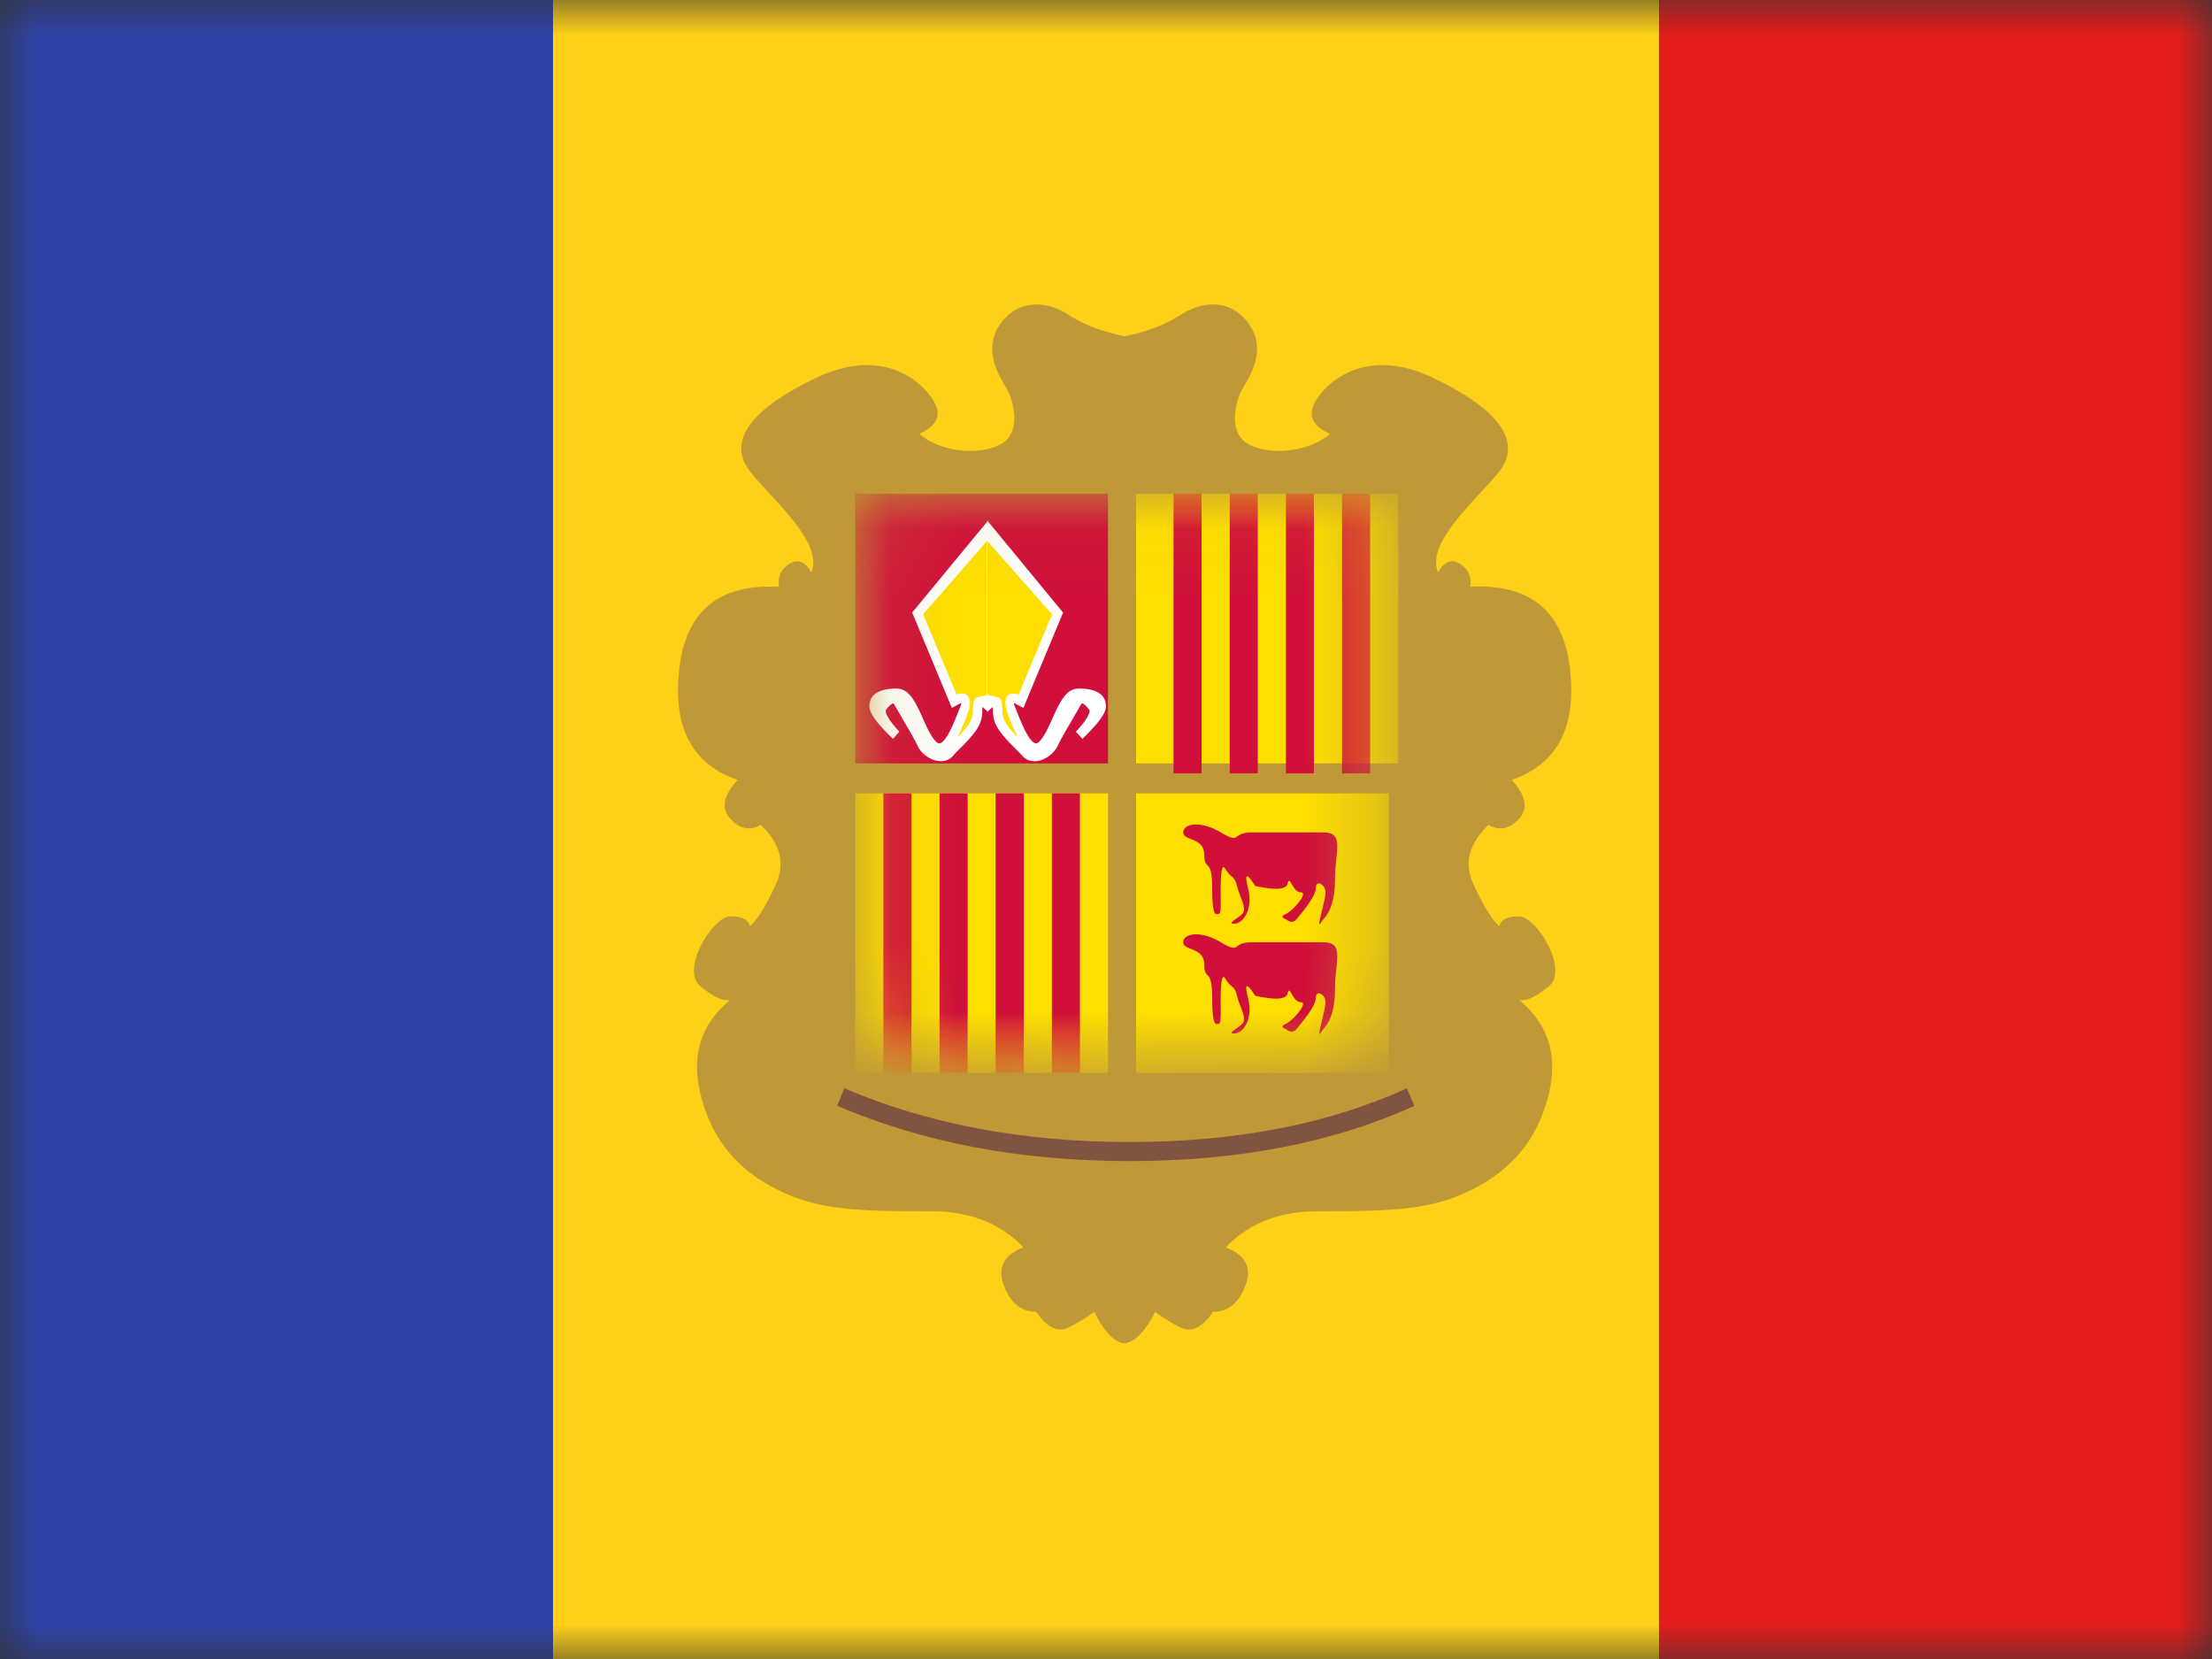 <svg xmlns="http://www.w3.org/2000/svg" xmlns:xlink="http://www.w3.org/1999/xlink" viewBox="0 0 32 24"><rect x="0" y="0" width="32" height="24" fill="#333333" stroke="none"/><defs><path id="a" d="M0 0h32v24H0z"/><path id="c" d="M7.646.088v7.03c-.001.414-.22.71-.658.892a2.77 2.77 0 01-1.427.174c-.492-.106-.868-.106-1.128 0-.207.084-.377.14-.51.17v.017a.996.996 0 01-.046-.007l-.049.007v-.017a3.26 3.26 0 01-.51-.17c-.26-.106-.636-.106-1.128 0A2.77 2.77 0 01.763 8.01c-.438-.181-.657-.478-.658-.892V.088h7.54z"/></defs><g fill="none" fill-rule="evenodd"><mask id="b" fill="#fff"><use xlink:href="#a"/></mask><g mask="url(#b)"><path fill="#FFD018" d="M8 0h16v24H8z"/><path fill="#2E42A5" d="M0 0h8v24H0z"/><path fill="#E31D1C" d="M24 0h8v24h-8z"/><path fill="#BF9937" d="M18.09 4.72c.244.386-.051.785-.125.921-.074.136-.232.635.125.799.356.164.88.073 1.15-.164-.222-.1-.304-.231-.246-.393.085-.242.669-.926 1.737-.417 1.068.509 1.252.975.96 1.352-.293.378-1.076 1.025-.887 1.461.09-.16.197-.2.32-.12.122.08.17.19.143.33.869-.047 1.35.35 1.446 1.193.095.842-.186 1.376-.845 1.6.208.227.243.415.106.563-.136.149-.283.178-.44.088-.286.27-.358.56-.215.868.143.309.267.508.372.599.02-.095.114-.143.283-.143.254 0 .726.77.433 1.01-.195.16-.34.225-.433.195.422.35.566.803.433 1.358-.2.834-.734 1.235-1.284 1.468-.55.234-1.205.234-2.048.234-.562 0-1.01.174-1.342.524.285.11.38.292.285.548-.095.255-.251.383-.468.383-.159.228-.314.304-.467.228a2.247 2.247 0 01-.373-.228c-.132.267-.269.416-.41.448-.01.007-.02.007-.03.005l-.03.002c-.142-.039-.28-.188-.41-.455-.097.075-.222.151-.374.228-.153.076-.308 0-.467-.228-.217 0-.372-.128-.467-.383-.095-.256 0-.438.284-.548-.333-.35-.78-.524-1.342-.524-.842 0-1.498 0-2.048-.234-.55-.233-1.084-.634-1.284-1.468-.133-.555.011-1.008.433-1.358-.094.03-.238-.035-.433-.195-.293-.24.18-1.01.433-1.01.169 0 .264.048.284.143.104-.09.228-.29.371-.599.143-.308.072-.597-.215-.868-.156.09-.303.06-.44-.088s-.101-.336.106-.563c-.658-.224-.94-.758-.845-1.6.095-.843.577-1.24 1.446-1.192-.026-.14.022-.25.144-.33.122-.08.229-.04.32.12.188-.437-.595-1.084-.887-1.462-.293-.377-.11-.843.96-1.352 1.068-.509 1.651.175 1.737.417.057.162-.025.293-.246.393.27.237.793.328 1.15.164.356-.164.198-.663.124-.799-.073-.136-.369-.535-.124-.921.244-.387.668-.387 1.006-.167.225.146.506.252.843.318l-.03-.008.166-.036c.252-.066.468-.157.648-.274.339-.22.762-.22 1.007.167z"/><path fill="#805440" fill-rule="nonzero" d="M12.11 15.998l.105-.254c1.208.517 2.582.777 4.124.777 1.541 0 2.879-.26 4.013-.776l.11.252c-1.17.533-2.545.8-4.123.8-1.576 0-2.986-.267-4.229-.8z"/><g transform="translate(12.373 7.144)"><mask id="d" fill="#fff"><use xlink:href="#c"/></mask><use fill="#BF9937" xlink:href="#c"/><g mask="url(#d)"><path fill="#D00F3A" d="M0 0h3.656v3.9H0z"/><path fill="#FEDF00" d="M4.063 0h3.791v3.9H4.062zM4.063 4.333h3.656v4.045H4.062zM0 4.333h3.656v4.044H0z"/><path fill="#D00F3A" d="M6.77 6.154c.114-.115.17-.308.17-.58 0-.406.144-.676-.17-.676H5.734c-.3 0-.145.181-.447 0-.3-.18-.543-.123-.543 0 0 .124.304.07.304.32s.115.033.115.484c0 .452.063.376.094.376.03 0 .03-.081.03-.2 0-.119-.015-.598.069-.45.083.147.125.077.166.244.041.168.152.33.076.406-.076.076-.23.141-.115.141s.282-.192.198-.517c-.055-.216-.02-.226.104-.03.295.066.451.054.47-.036.029-.135.07.129.19.129.119 0-.116.27-.215.313-.066.029-.066.054 0 .076.061.05.112.05.153 0 .061-.076.28-.324.28-.452 0-.127.14-.05.14.063s-.13.52-.08.454l.049-.065zM6.77 7.743c.114-.115.17-.308.17-.58 0-.406.144-.676-.17-.676H5.734c-.3 0-.145.181-.447 0-.3-.18-.543-.123-.543 0 0 .124.304.07.304.32s.115.033.115.484c0 .452.063.376.094.376.03 0 .03-.081.03-.2 0-.119-.015-.598.069-.45.083.147.125.077.166.244.041.168.152.33.076.406-.076.076-.23.141-.115.141s.282-.192.198-.517c-.055-.216-.02-.226.104-.03.295.066.451.054.47-.036.029-.135.07.129.19.129.119 0-.116.27-.215.313-.066.029-.066.054 0 .076.061.05.112.05.153 0 .061-.076.28-.324.28-.452 0-.127.14-.05.14.063s-.13.52-.08.454l.049-.065z"/><path fill="#FFF" fill-rule="nonzero" d="M1.848 3.04a.044.044 0 000-.003v.002zm-.011.113c0 .165-.084.291-.275.484l-.077.077c-.028.028-.049.05-.067.072-.164.184-.45.025-.523-.154a4.67 4.67 0 00-.162-.293L.727 3.33a49.929 49.929 0 00-.055-.095l-.05-.086a5.964 5.964 0 01-.065-.114c-.007-.012-.045.002-.111.087-.025.032.027.142.192.319l-.094.104c-.23-.224-.34-.369-.34-.47 0-.168.134-.258.386-.258.158 0 .243.112.37.392.005.014.027.062.032.072.062.139.102.214.15.276.059.073.093.07.153-.006.059-.074.113-.19.195-.398.06-.152.067-.14-.03-.09l-.063.034-.574-1.38L1.92.388v2.768l-.08-.073a.793.793 0 00-.003.071zm.072.002V.386l1.097 1.332-.574 1.379-.063-.033c-.097-.051-.09-.063-.03.09.082.207.137.323.195.397.06.075.095.079.152.006.05-.062.09-.137.152-.276l.032-.072c.127-.28.211-.392.37-.392.251 0 .386.09.386.258 0 .101-.111.246-.34.47l-.095-.104c.166-.177.217-.287.192-.32-.066-.084-.104-.098-.11-.086l-.066.114-.05.086-.055.095-.005.009a4.67 4.67 0 00-.163.293c-.073.18-.359.338-.522.154a1.834 1.834 0 00-.068-.072l-.077-.077c-.19-.193-.275-.319-.275-.484a.793.793 0 00-.003-.07l-.08.072z"/><path fill="#FEDF00" fill-rule="nonzero" d="M1.9.687v2.226c-.02.008-.155.025-.169.051-.021.04-.03.1-.03.19 0 .108-.066.21-.227.373.043-.078.086-.179.14-.318.092-.234.03-.366-.148-.304L.982 1.743 1.901.687zm.006-.009l.941 1.065-.484 1.162c-.178-.062-.24.07-.148.304.054.14.098.24.14.318-.16-.163-.227-.265-.227-.374a.419.419 0 00-.03-.189c-.014-.026-.172-.05-.192-.059V.678z"/></g><path fill="#D00F3A" d="M.813 4.333v4.045H.406V4.333h.406zm.812 0v4.045h-.406V4.333h.406zm.813 0v4.045H2.03V4.333h.406zm.812 0v4.045h-.406V4.333h.406zM5.01 0v4.044h-.406V0h.406zm.813 0v4.044h-.406V0h.406zm.812 0v4.044H6.23V0h.406zm.813 0v4.044h-.406V0h.406z" mask="url(#d)"/></g></g></g></svg>

